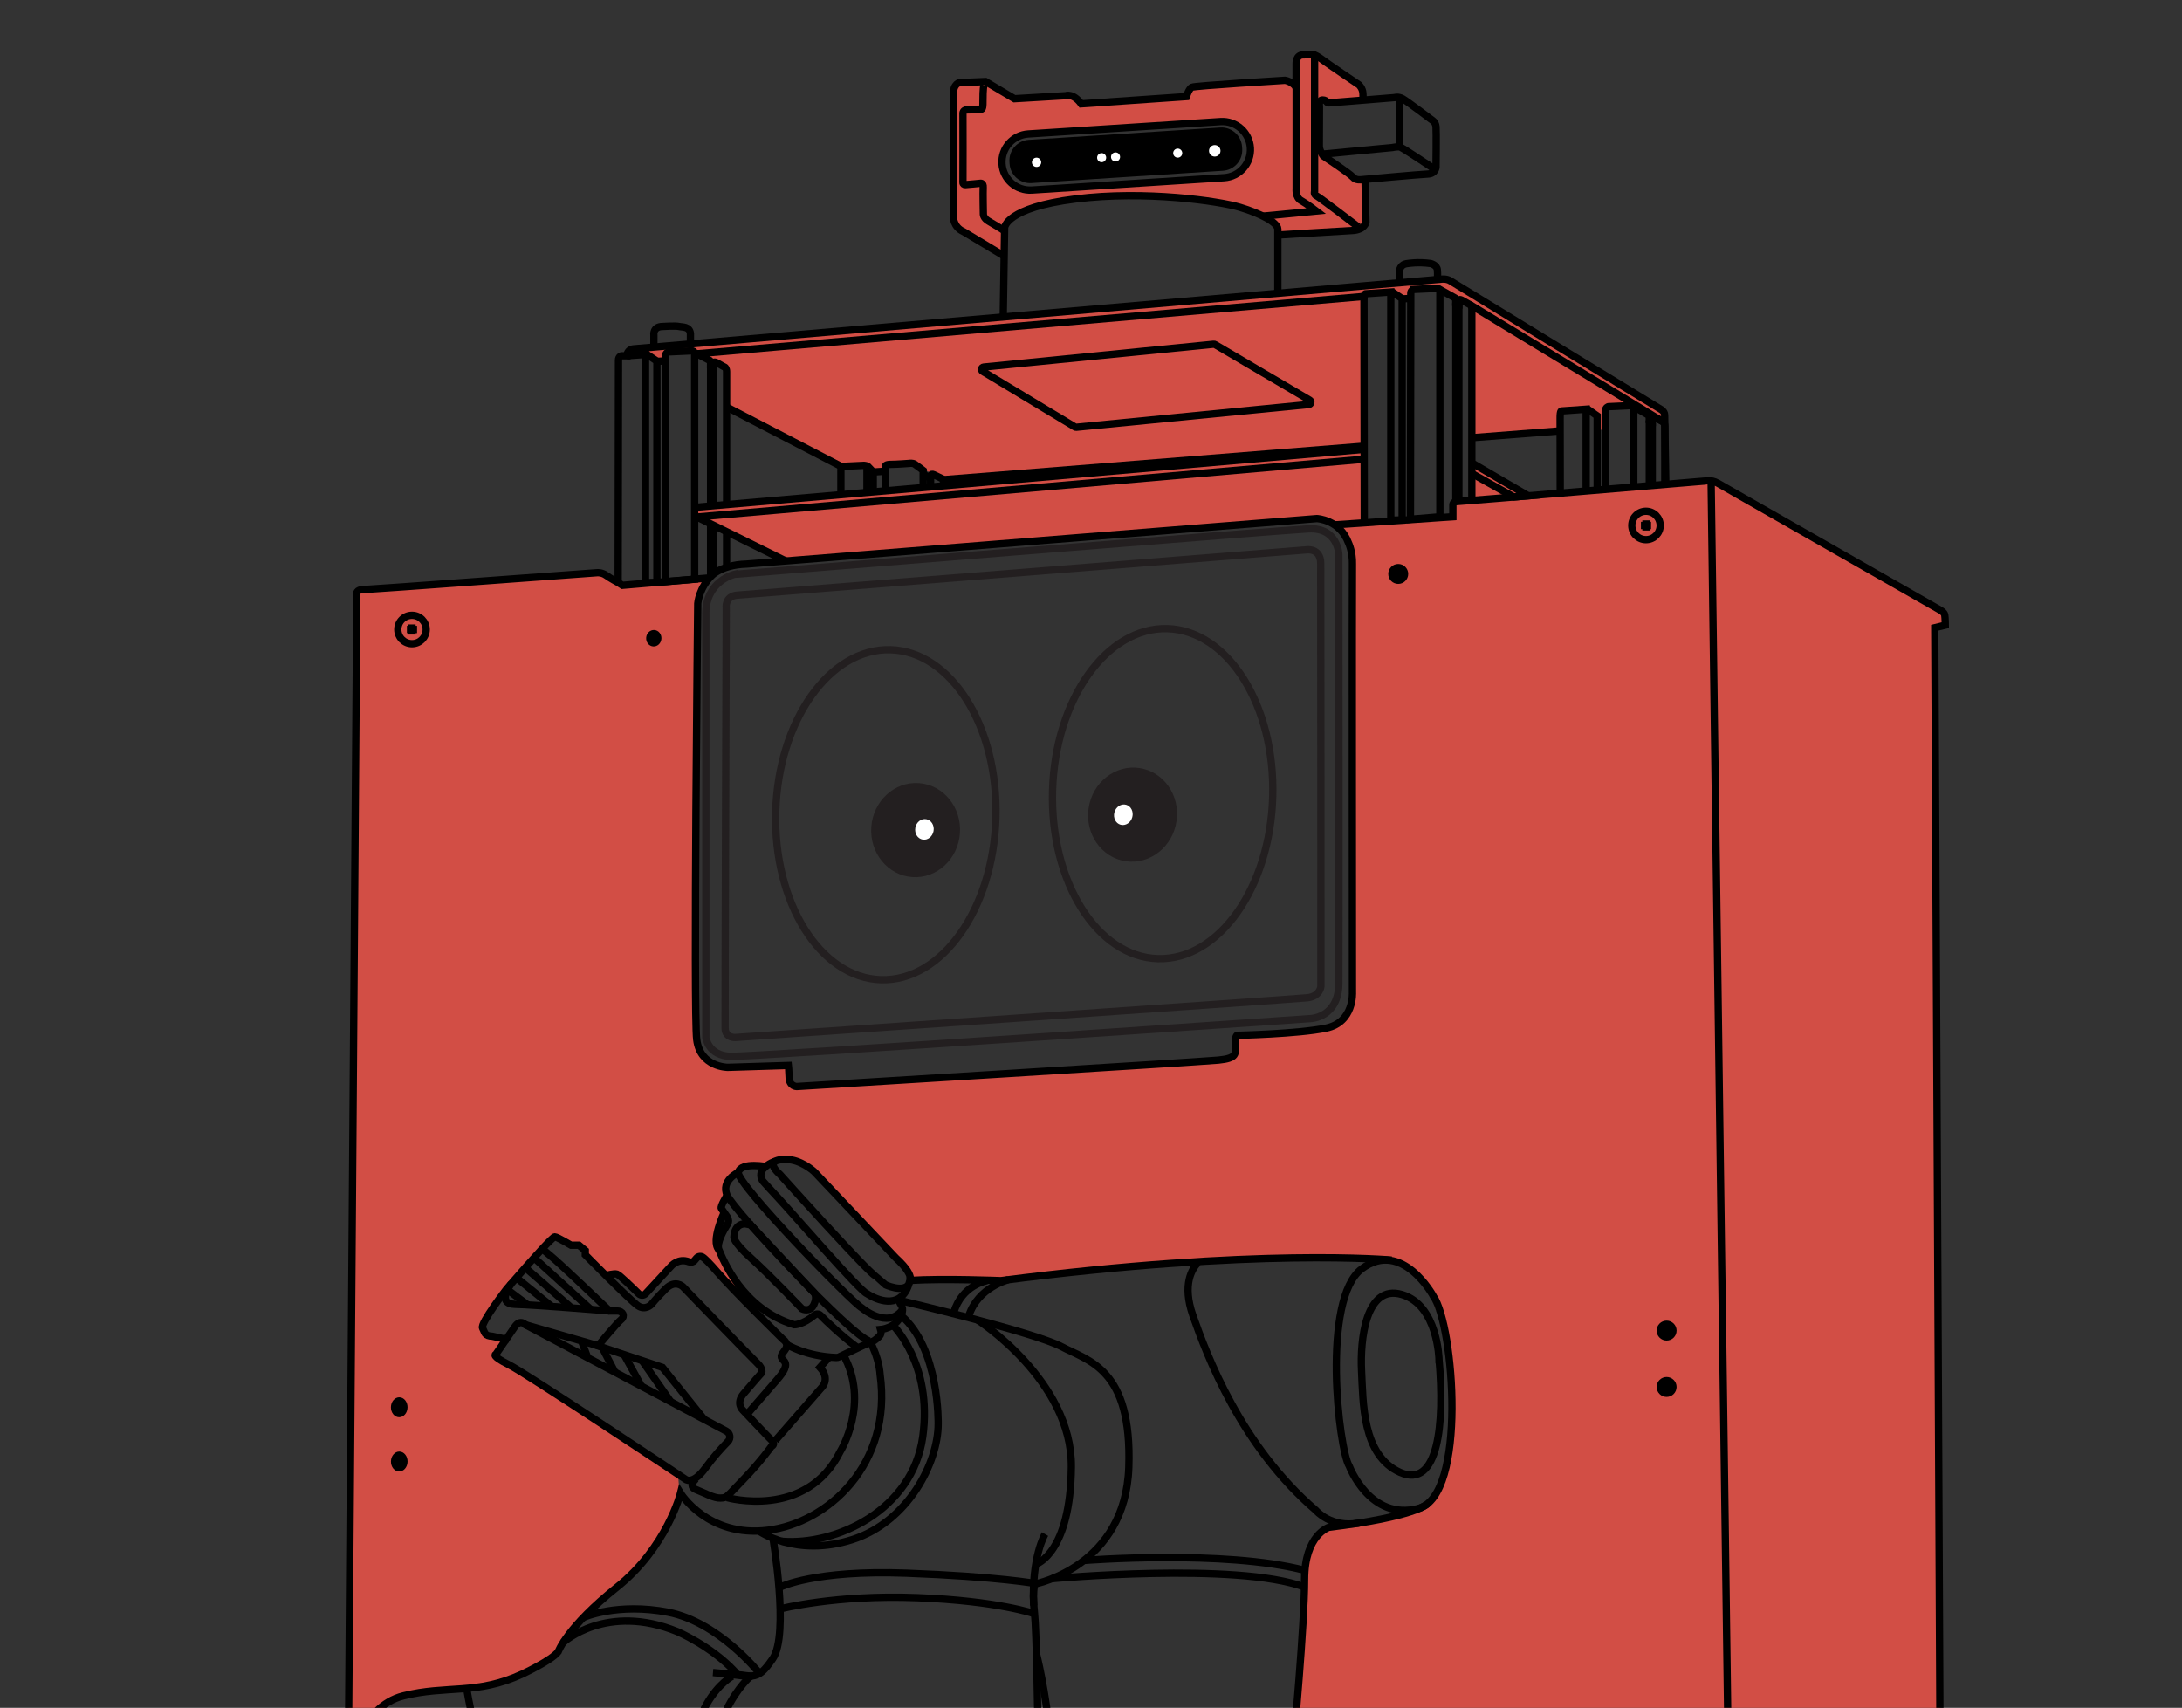 <svg width="428" height="335" viewBox="0 0 428 335" fill="none" xmlns="http://www.w3.org/2000/svg">
<rect x="0" y="0" width="428" height="335" fill="#333333" stroke="none"/>
<g clip-path="url(#clip0_353_1059)">
<g clip-path="url(#clip1_353_1059)">
<path d="M139.147 113.368L122.082 114.82L117.598 112.367L70.284 115.887L69.217 221.085L68.313 344.529L72.93 336.666L78.436 332.857L85.149 331.671L92.137 331.197L102.281 328.803L109.232 324.297L113.775 317.983L119.347 313.314L125.794 307.26L132.997 294.468L133.197 291.763L133.012 289.481L97.109 266.248L99.288 262.72L95.672 261.971L94.619 259.882C94.619 259.882 101.829 248.172 108.832 242.629L112.018 244.274L113.641 244.007L114.716 245.163L115.116 246.483L119.095 250.477L121.378 250.181L125.979 254.079L132.745 247.587L136.235 247.276L137.243 246.49L144.105 253.249L144.809 252.374L140.889 245.023L140.481 241.917L142.045 237.878L141.548 236.848L142.623 234.477L142.045 232.832L145.764 228.978L150.196 228.837L152.478 227.466L157.702 228.467L178.933 250.662L196.309 251.233L227.61 247.757L269.863 246.742L274.472 247.757L280.111 252.678L283.594 262.008L284.794 276.689L284.142 287.635L279.852 295.573L265.639 298.974L259.496 299.604L256.11 306.808L253.405 346.33C253.405 346.33 251.975 366.488 254.68 373.224C257.384 379.961 258.718 398.784 258.718 398.784L260.437 403.387L268.262 405.084L272.694 406.247C272.694 406.247 281.141 414.066 281.201 420.476L282.268 432.408L281.845 438.766C281.845 438.766 280.726 457.286 271.967 459.888C263.209 462.489 225.12 464.416 225.12 464.416L198.169 463.148L194.479 463.26L192.99 472.708L194.079 488.205L197.836 499.44L202.875 506.339L206.217 509.237L206.58 511.757L122.815 513.691V508.659L124.897 508.096C124.897 508.096 131.522 502.619 132.841 497.698C134.16 492.777 135.768 488.864 135.768 488.864L136.25 478.697L136.983 475.873C136.983 475.873 131.967 410.086 136.983 392.255L139.303 389.632L146.683 387.757L152.693 387.387L151.685 378.975L145.972 380.05L140.844 379.027C140.844 379.027 86.505 383.081 78.458 380.042C78.458 380.042 71.218 375.396 68.647 364.776L68.276 366.436L67.424 445.577L66.587 447.637L66.157 512.001H62.37L63.334 516.707L61.562 599.028L61.444 605.601L60.584 607.128L51.121 609.114L50.833 612.338L53.441 612.842H66.742V608.321L68.091 607.106H69.225L69.432 603.689L67.076 603.726L66.75 597.071H75.316V594.485H81.992V580.738L82.541 578.247V576.284L104.616 576.854H116.679L118.406 575.528L123.252 575.313V554.377L125.92 553.94L145.312 553.443L147.024 554.525L148.01 574.001L148.81 574.527L153.53 574.416L154.783 576.15H163.682L204.898 576.261L220.57 576.15L220.941 582.753V612.049L223.149 612.827L237.325 612.545L237.851 607.713H278.792V573.512H286.017L286.551 576.143L339.274 576.113L381.661 577.936L379.512 123.157L381.579 122.653L381.668 119.815L336.355 94.692L285.454 98.479L284.765 101.228L261.897 103.111L264.209 105.897L265.209 109.729L265.269 182.193L265.106 196.852L262.631 200.639L253.316 202.484L242.453 202.788L241.786 207.242L200.533 210.458L156.465 213.141L154.62 211.911L154.516 209.346L142.215 209.383L137.947 207.242L136.094 200.468L136.339 156.766L136.746 121.72L137.324 116.028L139.125 113.397L139.147 113.368Z" fill="#D24E45"/>
<path d="M154.138 110.04L136.257 101.458L136.25 99.524L267.299 87.54L267.603 102.244L261.897 103.074L257.518 101.458L210.211 105.445L154.138 110.04Z" fill="#D24E45"/>
<path d="M288.692 97.671V90.801L300.074 97.671H288.692Z" fill="#D24E45"/>
<path d="M123.378 68.828L149.144 66.286L262.445 56.511L283.676 54.74L326.744 80.27V82.946L320.074 79.663L315.473 79.774L314.91 82.212V84.517L313.576 84.191L313.331 81.73L310.938 80.419L306.284 80.611L306.01 84.517L289.255 85.829L288.403 60.35L281.971 56.667H276.658L276.725 58.527L274.546 58.63L272.968 57.178L267.736 57.689L267.299 87.54L186.113 94.662L183.453 93.18L178.799 90.875L173.656 91.468V92.439L170.055 92.587L169.707 91.468H164.942L142.23 79.833L142.519 72.437L135.879 68.828L130.551 69.265V70.777L128.854 70.888L123.378 68.828Z" fill="#D24E45"/>
<path d="M254.702 11.119L257.858 10.771L267.388 17.114L267.655 20.057L260.66 20.19L259.333 19.931L258.792 29.758L266.64 35.783H267.388L267.944 43.616L267.077 44.713L250.648 46.106V43.935L241.897 40.318L219.703 38.384L206.387 39.77L197.05 43.208L196.784 50.115L187.98 44.75L186.995 40.103V31.81V17.93L187.595 15.758L193.397 15.862L198.888 19.279L199.199 26.534L196.554 31.381L197.732 35.182L200.541 37.198L241.875 34.508L244.75 31.677L245.202 28.453L243.268 25.081L241.037 23.97L202.186 26.504V18.893L209.885 19.064L213.131 20.879L231.901 19.004L234.101 17.114L251.93 15.743L254.487 16.863L254.702 11.119Z" fill="#D24E45"/>
<path d="M198.021 18.989L203.319 19.308V26.156L198.021 27.668V18.989Z" fill="#D24E45"/>
<path d="M50.847 612.286V609.988C50.847 609.988 50.81 608.832 51.826 608.677C52.841 608.521 61.459 606.483 61.459 606.483L62.948 512.105C62.948 512.105 62.926 511.786 63.252 511.801C63.578 511.816 66.164 511.942 66.164 511.942L66.602 446.607C66.602 446.607 66.691 445.607 67.431 445.518L68.313 363.516C68.313 363.516 66.372 355.416 68.313 346.337L69.973 119.2V116.443C69.973 116.443 69.862 115.68 71.255 115.65C72.648 115.62 117.184 112.337 117.184 112.337C117.184 112.337 118.095 112.271 118.895 112.856C119.696 113.442 121.267 114.286 121.267 114.286L122.097 114.813L139.162 113.36C139.162 113.36 141.022 110.789 146.439 110.648L258.303 101.725C258.303 101.725 262.794 101.888 264.528 106.542C264.528 106.542 265.343 108.276 265.284 110.603C265.224 112.93 265.284 194.636 265.284 194.636C265.284 194.636 265.654 200.527 260.111 201.676C254.569 202.825 242.653 203.084 242.653 203.084C242.653 203.084 242.238 203.24 242.29 204.967C242.342 206.693 242.705 207.583 239 207.946C235.295 208.309 156.265 213.133 156.265 213.133C156.265 213.133 154.85 213.096 154.79 211.436C154.731 209.776 154.642 208.998 154.642 208.998L142.741 209.369C142.741 209.369 137.347 209.354 136.665 203.944C135.983 198.534 136.865 118.363 136.865 118.363C136.865 118.363 137.087 115.272 139.748 112.775" stroke="black" stroke-width="1.432" stroke-miterlimit="10"/>
<path d="M142.452 119.326C142.452 119.326 142.067 116.932 144.653 116.732C147.239 116.532 256.317 107.854 256.317 107.854C256.317 107.854 259.022 107.461 259.059 110.492C259.096 113.523 259.096 193.524 259.096 193.524C259.096 193.524 258.911 195.444 256.451 195.718C253.99 195.992 144.26 203.514 144.26 203.514C144.26 203.514 142.274 203.677 142.23 201.691C142.186 199.705 142.452 119.326 142.452 119.326V119.326Z" stroke="#231F20" stroke-width="1.432" stroke-miterlimit="10"/>
<path d="M144.083 112.649C144.083 112.649 138.451 113.923 138.451 120.341V203.514C138.451 203.514 138.903 207.086 143.319 207.212C147.736 207.338 257.088 199.801 257.088 199.801C257.088 199.801 262.557 199.631 262.616 192.924C262.675 186.217 262.616 108.75 262.616 108.75C262.616 108.75 262.46 103.437 256.658 103.741C250.856 104.045 144.083 112.656 144.083 112.656V112.649Z" stroke="#231F20" stroke-width="1.432" stroke-miterlimit="10"/>
<path d="M249.644 156.296C250.153 138.421 240.898 123.655 228.973 123.316C217.048 122.977 206.969 137.192 206.46 155.067C205.952 172.942 215.206 187.707 227.131 188.047C239.056 188.386 249.136 174.171 249.644 156.296Z" stroke="#231F20" stroke-width="1.432" stroke-miterlimit="10"/>
<path d="M195.345 160.43C195.853 142.556 186.599 127.79 174.674 127.451C162.749 127.111 152.669 141.327 152.161 159.201C151.652 177.076 160.907 191.842 172.832 192.181C184.757 192.521 194.836 178.305 195.345 160.43Z" stroke="#231F20" stroke-width="1.432" stroke-miterlimit="10"/>
<path d="M188.29 163.45C188.653 158.359 185.056 153.955 180.255 153.612C175.455 153.27 171.268 157.119 170.905 162.21C170.542 167.301 174.14 171.706 178.94 172.048C183.741 172.391 187.927 168.541 188.29 163.45Z" fill="#231F20"/>
<path d="M230.778 161.051C231.513 156.001 228.248 151.344 223.485 150.651C218.722 149.958 214.266 153.49 213.531 158.541C212.796 163.592 216.061 168.248 220.824 168.941C225.586 169.635 230.043 166.102 230.778 161.051Z" fill="#231F20"/>
<path d="M183.117 163.007C183.313 161.903 182.672 160.865 181.684 160.69C180.697 160.515 179.738 161.268 179.542 162.372C179.346 163.476 179.987 164.513 180.974 164.689C181.962 164.864 182.921 164.111 183.117 163.007Z" fill="white"/>
<path d="M222.097 160.294C222.39 159.212 221.843 158.122 220.876 157.859C219.908 157.597 218.886 158.262 218.592 159.344C218.299 160.427 218.845 161.517 219.813 161.779C220.781 162.041 221.803 161.377 222.097 160.294Z" fill="white"/>
<path d="M261.734 102.955L284.98 101.362V99.027C284.98 99.027 284.928 98.405 285.876 98.383C286.825 98.36 334.413 94.366 334.413 94.366C334.413 94.366 335.695 94.055 336.918 94.766L380.601 119.696C380.601 119.696 381.379 120.097 381.468 120.667C381.557 121.238 381.572 122.631 381.572 122.631L379.504 123.135L381.653 577.914L339.267 576.091L339.348 437.558L339.089 351.169L335.636 94.492" stroke="black" stroke-width="1.432" stroke-miterlimit="10"/>
<path d="M322.861 105.86C324.4 105.86 325.647 104.613 325.647 103.074C325.647 101.535 324.4 100.287 322.861 100.287C321.322 100.287 320.075 101.535 320.075 103.074C320.075 104.613 321.322 105.86 322.861 105.86Z" stroke="black" stroke-width="1.432" stroke-miterlimit="10"/>
<path d="M322.861 102.073V104.067" stroke="black" stroke-width="1.432" stroke-miterlimit="10"/>
<path d="M323.861 103.074H321.868" stroke="black" stroke-width="1.432" stroke-miterlimit="10"/>
<path d="M80.814 126.27C82.353 126.27 83.6 125.022 83.6 123.483C83.6 121.944 82.353 120.697 80.814 120.697C79.275 120.697 78.028 121.944 78.028 123.483C78.028 125.022 79.275 126.27 80.814 126.27Z" stroke="black" stroke-width="1.432" stroke-miterlimit="10"/>
<path d="M80.814 122.483V124.476" stroke="black" stroke-width="1.432" stroke-miterlimit="10"/>
<path d="M81.807 123.483H79.814" stroke="black" stroke-width="1.432" stroke-miterlimit="10"/>
<path d="M129.734 125.304C129.8 124.414 129.185 123.643 128.361 123.582C127.536 123.52 126.814 124.192 126.748 125.082C126.682 125.972 127.297 126.743 128.121 126.804C128.946 126.865 129.668 126.193 129.734 125.304Z" fill="black"/>
<path d="M274.265 114.538C275.345 114.538 276.221 113.663 276.221 112.582C276.221 111.501 275.345 110.625 274.265 110.625C273.184 110.625 272.308 111.501 272.308 112.582C272.308 113.663 273.184 114.538 274.265 114.538Z" fill="black"/>
<path d="M121.252 114.294C121.252 114.294 121.318 71.4 121.318 70.636C121.318 69.873 121.926 69.784 121.926 69.784H122.971C122.971 69.08 123.504 68.502 124.208 68.435L282.623 54.769C282.623 54.769 283.705 54.584 284.513 55.11C285.321 55.636 325.721 80.27 325.721 80.27C325.721 80.27 326.507 80.634 326.521 81.404C326.536 82.175 326.744 94.67 326.744 94.67" stroke="black" stroke-width="1.432" stroke-miterlimit="10"/>
<path d="M122.971 69.784L126.624 69.532V114.294L128.855 114.242V70.836L126.787 69.436" stroke="black" stroke-width="1.432" stroke-miterlimit="10"/>
<path d="M128.855 70.888L130.552 70.777" stroke="black" stroke-width="1.432" stroke-miterlimit="10"/>
<path d="M131.107 69.035C131.107 69.035 130.552 69.198 130.552 69.754C130.552 70.31 130.485 114.109 130.485 114.109L136.257 113.62V69.436C136.257 69.436 136.287 68.798 135.679 68.828C135.072 68.858 131.107 69.035 131.107 69.035Z" stroke="black" stroke-width="1.432" stroke-miterlimit="10"/>
<path d="M136.25 69.436L267.351 58.164" stroke="black" stroke-width="1.432" stroke-miterlimit="10"/>
<path d="M136.25 99.524L267.596 88.141" stroke="black" stroke-width="1.432" stroke-miterlimit="10"/>
<path d="M136.257 101.458L267.603 90.075" stroke="black" stroke-width="1.432" stroke-miterlimit="10"/>
<path d="M136.45 69.265L139.236 70.71C139.236 70.71 139.407 70.71 139.385 71.711L139.97 71.881V71.147C139.97 71.147 140.022 70.807 140.755 71.244C141.489 71.681 142.223 72.052 142.223 72.052C142.223 72.052 142.519 72.274 142.519 72.911V98.983" stroke="black" stroke-width="1.432" stroke-miterlimit="10"/>
<path d="M139.384 71.711V98.983" stroke="black" stroke-width="1.432" stroke-miterlimit="10"/>
<path d="M139.977 71.711V98.983" stroke="black" stroke-width="1.432" stroke-miterlimit="10"/>
<path d="M136.769 101.458L154.138 110.04" stroke="black" stroke-width="1.432" stroke-miterlimit="10"/>
<path d="M139.384 102.985V113.101" stroke="black" stroke-width="1.432" stroke-miterlimit="10"/>
<path d="M139.977 103.14V112.789" stroke="black" stroke-width="1.432" stroke-miterlimit="10"/>
<path d="M142.519 104.504V111.181" stroke="black" stroke-width="1.432" stroke-miterlimit="10"/>
<path d="M272.968 57.178L275.035 58.579V101.984L272.805 102.036V57.282L269.152 57.534L267.818 57.623C267.818 57.623 267.529 57.534 267.544 59.045C267.559 60.906 267.603 102.555 267.603 102.555" stroke="black" stroke-width="1.432" stroke-miterlimit="10"/>
<path d="M275.035 58.63L276.725 58.527" stroke="black" stroke-width="1.432" stroke-miterlimit="10"/>
<path d="M277.281 56.785C277.281 56.785 276.725 56.948 276.725 57.504C276.725 58.06 276.658 101.858 276.658 101.858L282.431 101.369V57.178C282.431 57.178 282.46 56.541 281.853 56.57C281.245 56.6 277.281 56.778 277.281 56.778V56.785Z" stroke="black" stroke-width="1.432" stroke-miterlimit="10"/>
<path d="M282.216 56.666L285.417 58.453C285.417 58.453 285.588 58.453 285.565 59.453L286.151 59.623V58.89C286.151 58.89 286.203 58.549 286.936 58.986C287.67 59.423 288.403 59.794 288.403 59.794C288.403 59.794 288.7 60.016 288.7 60.654V98.16" stroke="black" stroke-width="1.432" stroke-miterlimit="10"/>
<path d="M285.565 59.46V98.383" stroke="black" stroke-width="1.432" stroke-miterlimit="10"/>
<path d="M286.158 59.46V98.383" stroke="black" stroke-width="1.432" stroke-miterlimit="10"/>
<path d="M288.403 59.801L326.551 82.946" stroke="black" stroke-width="1.432" stroke-miterlimit="10"/>
<path d="M311.123 96.315V80.27L307.574 80.522L306.284 80.611C306.284 80.611 306.003 80.522 306.018 82.034C306.018 82.738 306.032 89.089 306.04 96.737" stroke="black" stroke-width="1.432" stroke-miterlimit="10"/>
<path d="M311.279 80.166L313.287 81.575V96.389" stroke="black" stroke-width="1.432" stroke-miterlimit="10"/>
<path d="M320.467 95.537V80.174C320.467 80.174 320.489 79.537 319.904 79.566C319.319 79.596 315.465 79.774 315.465 79.774C315.465 79.774 314.932 79.937 314.924 80.493C314.924 80.715 314.917 87.666 314.902 96.004" stroke="black" stroke-width="1.432" stroke-miterlimit="10"/>
<path d="M320.26 79.663L323.372 81.449C323.372 81.449 323.535 81.449 323.513 82.449L324.084 82.62V81.886C324.084 81.886 324.128 81.545 324.847 81.982C325.566 82.419 326.27 82.79 326.27 82.79C326.27 82.79 326.551 83.012 326.551 83.65V94.662" stroke="black" stroke-width="1.432" stroke-miterlimit="10"/>
<path d="M323.513 82.449V95.277" stroke="black" stroke-width="1.432" stroke-miterlimit="10"/>
<path d="M324.091 82.449V95.233" stroke="black" stroke-width="1.432" stroke-miterlimit="10"/>
<path d="M142.519 79.833L164.942 91.468" stroke="black" stroke-width="1.432" stroke-miterlimit="10"/>
<path d="M164.942 96.767V92.358C164.942 92.358 164.801 91.416 165.728 91.461L169.448 91.283C169.448 91.283 170.174 91.283 170.448 91.705L171.293 92.587L173.671 92.432V91.461C173.671 91.461 173.597 91.09 174.746 91.09C175.894 91.09 178.392 90.898 178.392 90.898C178.392 90.898 179.007 90.779 179.429 91.053C179.852 91.327 181.082 92.283 181.082 92.283V95.352" stroke="black" stroke-width="1.432" stroke-miterlimit="10"/>
<path d="M173.657 92.439V96.004" stroke="black" stroke-width="1.432" stroke-miterlimit="10"/>
<path d="M170.055 91.468V96.426" stroke="black" stroke-width="1.432" stroke-miterlimit="10"/>
<path d="M171.285 92.587V96.426" stroke="black" stroke-width="1.432" stroke-miterlimit="10"/>
<path d="M182.534 95.24V93.499C182.534 93.499 182.504 92.81 183.156 93.106C183.809 93.403 184.898 93.944 184.898 93.944C184.898 93.944 185.061 94.07 185.061 94.507V95.292" stroke="black" stroke-width="1.432" stroke-miterlimit="10"/>
<path d="M181.185 93.032L182.401 93.825" stroke="black" stroke-width="1.432" stroke-miterlimit="10"/>
<path d="M288.693 85.866L306.01 84.517" stroke="black" stroke-width="1.432" stroke-miterlimit="10"/>
<path d="M185.239 94.07L267.299 87.54" stroke="black" stroke-width="1.432" stroke-miterlimit="10"/>
<path d="M288.693 90.801L299.756 97.256L296.94 97.493L288.693 92.876" stroke="black" stroke-width="1.432" stroke-miterlimit="10"/>
<path d="M196.784 62.173L197.058 44.653C197.058 44.653 197.258 40.74 210.974 39.029C224.69 37.316 239.155 39.444 243.223 40.666C247.292 41.889 250.582 43.638 250.648 44.928V57.193" stroke="black" stroke-width="1.432" stroke-miterlimit="10"/>
<path d="M267.751 35.182C267.855 39.829 267.936 43.616 267.936 43.616C267.936 43.616 267.64 45.098 265.269 45.217C262.898 45.335 250.641 46.106 250.641 46.106" stroke="black" stroke-width="1.432" stroke-miterlimit="10"/>
<path d="M196.784 50.115L189.011 45.447C186.965 44.55 186.995 42.512 186.995 42.512C186.995 42.512 187.054 21.139 186.995 18.7C186.936 16.262 188.314 16.203 188.314 16.203L193.308 15.995L198.985 19.367L209.003 18.774C209.003 18.774 210.485 18.182 212.086 20.375L232.716 18.952C232.716 18.952 233.19 17.411 233.783 17.114C234.376 16.818 252.042 15.751 252.042 15.751C252.042 15.751 253.405 15.929 254.235 17.114V12.431C254.235 12.431 254.176 10.83 255.539 10.771C256.903 10.711 257.851 10.771 257.851 10.771C257.851 10.771 258.563 11.067 259.393 11.719C260.223 12.371 266.566 16.64 266.566 16.64C266.566 16.64 267.277 17.292 267.336 18.3C267.336 18.426 267.359 18.901 267.381 19.642" stroke="black" stroke-width="1.432" stroke-miterlimit="10"/>
<path d="M254.242 17.114V37.02C254.242 37.02 254.072 38.71 255.191 39.333C256.31 39.955 258.192 41.393 258.192 41.393L247.714 42.401" stroke="black" stroke-width="1.432" stroke-miterlimit="10"/>
<path d="M257.859 10.771V37.517C257.859 37.517 257.629 38.124 258.192 38.384C258.755 38.643 266.506 44.579 266.506 44.579C266.506 44.579 266.884 44.846 267.07 44.713" stroke="black" stroke-width="1.432" stroke-miterlimit="10"/>
<path d="M239.328 25.017L201.791 27.431C199.557 27.575 197.862 29.503 198.006 31.737L198.031 32.129C198.175 34.363 200.103 36.058 202.337 35.914L239.873 33.5C242.107 33.356 243.802 31.428 243.658 29.194L243.633 28.802C243.489 26.568 241.562 24.873 239.328 25.017Z" fill="black"/>
<path d="M239.408 23.853L201.694 26.279C198.656 26.474 196.351 29.096 196.546 32.135C196.742 35.174 199.363 37.479 202.402 37.283L240.116 34.858C243.154 34.662 245.459 32.04 245.264 29.001C245.068 25.962 242.447 23.657 239.408 23.853Z" stroke="black" stroke-width="1.432" stroke-miterlimit="10"/>
<path d="M128.262 67.79V65.76C128.262 65.76 127.98 64.04 130.011 64.04C130.011 64.04 132.523 63.877 133.19 64.04C133.857 64.203 135.294 63.996 135.427 65.456V67.353" stroke="black" stroke-width="1.432" stroke-miterlimit="10"/>
<path d="M274.546 55.466V53.109C274.546 53.109 274.531 51.827 276.132 51.686C276.132 51.686 278.111 51.338 280.615 51.686C280.615 51.686 281.831 51.961 281.934 52.902C282.038 53.843 281.934 54.606 281.934 54.606" stroke="black" stroke-width="1.432" stroke-miterlimit="10"/>
<path d="M326.907 262.964C327.987 262.964 328.863 262.089 328.863 261.008C328.863 259.927 327.987 259.052 326.907 259.052C325.826 259.052 324.951 259.927 324.951 261.008C324.951 262.089 325.826 262.964 326.907 262.964Z" fill="black"/>
<path d="M326.907 274.021C327.987 274.021 328.863 273.146 328.863 272.065C328.863 270.984 327.987 270.109 326.907 270.109C325.826 270.109 324.951 270.984 324.951 272.065C324.951 273.146 325.826 274.021 326.907 274.021Z" fill="black"/>
<path d="M79.938 276.075C79.956 274.994 79.241 274.106 78.341 274.091C77.441 274.076 76.696 274.94 76.678 276.02C76.66 277.1 77.375 277.988 78.275 278.004C79.175 278.019 79.92 277.155 79.938 276.075Z" fill="black"/>
<path d="M79.944 286.717C79.962 285.637 79.247 284.749 78.347 284.734C77.446 284.719 76.702 285.582 76.684 286.663C76.666 287.743 77.381 288.631 78.281 288.646C79.181 288.661 79.926 287.798 79.944 286.717Z" fill="black"/>
<path d="M193.405 16.329C193.405 16.329 192.797 15.277 192.812 19.686C192.812 20.953 192.797 21.465 192.301 21.494C191.804 21.524 189.44 21.568 189.44 21.568C189.44 21.568 188.855 21.687 188.884 22.272C188.914 22.858 188.884 35.545 188.884 35.545C188.884 35.545 188.736 36.249 189.351 36.22C189.966 36.19 192.271 35.953 192.271 35.953C192.271 35.953 192.916 35.805 192.856 36.746C192.797 37.687 192.886 42.023 192.886 42.023C192.886 42.023 192.886 42.808 193.931 43.394C194.976 43.979 197.043 45.283 197.043 45.283" stroke="black" stroke-width="1.432" stroke-miterlimit="10"/>
<path d="M192.76 72.845L210.841 83.746C210.922 83.798 211.026 83.82 211.123 83.813L256.717 79.351C257.162 79.307 257.288 78.722 256.903 78.499L238.333 67.583C238.251 67.531 238.155 67.509 238.051 67.524L192.938 72C192.501 72.044 192.367 72.622 192.745 72.852L192.76 72.845Z" stroke="black" stroke-width="1.432" stroke-miterlimit="10"/>
<path d="M203.32 32.752C203.823 32.752 204.231 32.343 204.231 31.84C204.231 31.337 203.823 30.928 203.32 30.928C202.816 30.928 202.408 31.337 202.408 31.84C202.408 32.343 202.816 32.752 203.32 32.752Z" fill="white"/>
<path d="M216.087 31.818C216.578 31.818 216.977 31.419 216.977 30.928C216.977 30.437 216.578 30.039 216.087 30.039C215.596 30.039 215.198 30.437 215.198 30.928C215.198 31.419 215.596 31.818 216.087 31.818Z" fill="white"/>
<path d="M218.814 31.677C219.306 31.677 219.704 31.279 219.704 30.788C219.704 30.296 219.306 29.898 218.814 29.898C218.323 29.898 217.925 30.296 217.925 30.788C217.925 31.279 218.323 31.677 218.814 31.677Z" fill="white"/>
<path d="M231.011 30.928C231.503 30.928 231.901 30.53 231.901 30.039C231.901 29.548 231.503 29.15 231.011 29.15C230.52 29.15 230.122 29.548 230.122 30.039C230.122 30.53 230.52 30.928 231.011 30.928Z" fill="white"/>
<path d="M238.273 30.714C238.896 30.714 239.4 30.209 239.4 29.587C239.4 28.965 238.896 28.461 238.273 28.461C237.651 28.461 237.147 28.965 237.147 29.587C237.147 30.209 237.651 30.714 238.273 30.714Z" fill="white"/>
<path d="M258.814 20.827C258.814 20.827 258.585 19.582 259.452 19.612C259.911 19.627 260.119 19.797 260.215 19.953C260.311 20.108 260.474 20.205 260.66 20.19L273.524 19.145C273.524 19.145 274.28 18.886 275.147 19.375C276.013 19.864 280.889 23.554 280.889 23.554C280.889 23.554 281.586 23.903 281.675 24.859C281.764 25.815 281.675 32.781 281.675 32.781C281.675 32.781 281.616 34.085 280.052 34.145C278.488 34.204 267.077 35.249 267.077 35.249C267.077 35.249 265.95 35.449 265.372 34.752C264.794 34.056 259.541 30.573 259.541 30.573C259.541 30.573 258.785 29.528 258.785 28.66C258.785 27.793 258.814 20.827 258.814 20.827V20.827Z" stroke="black" stroke-width="1.432" stroke-miterlimit="10"/>
<path d="M259.333 30.247L273.131 28.942C273.131 28.942 274.317 28.675 274.739 28.89C275.702 29.372 280.801 32.788 280.801 32.788C280.801 32.788 281.342 33.248 280.86 33.967" stroke="black" stroke-width="1.432" stroke-miterlimit="10"/>
<path d="M274.569 19.078V28.587" stroke="black" stroke-width="1.432" stroke-miterlimit="10"/>
<path d="M281.164 254.271C281.164 254.271 275.028 242.947 267.107 248.891C259.185 254.835 262.579 284.278 264.654 287.583C264.654 287.583 268.715 298.433 278.244 295.891C287.774 293.349 285.225 260.126 281.171 254.271H281.164Z" stroke="black" stroke-width="1.432" stroke-miterlimit="10"/>
<path d="M272.968 247.172C272.968 247.172 246.61 244.711 196.324 251.211C196.324 251.211 185.135 250.751 178.466 251.166" stroke="black" stroke-width="1.432" stroke-miterlimit="10"/>
<path d="M279.941 295.024C279.941 295.024 277.666 297.514 260.652 299.589C260.652 299.589 255.895 301.057 255.895 309.839C255.895 318.621 253.835 340.742 253.375 346.663C252.916 352.585 252.19 362.775 255.206 375.618C258.222 388.461 258.607 395.768 258.607 398.288C258.607 400.808 259.452 404.039 262.898 404.358C266.343 404.676 270.582 405.047 271.805 405.684C273.027 406.321 283.194 412.183 282.201 433.623C281.208 455.063 275.628 459.221 269.678 458.628C263.727 458.035 256.984 453.573 256.591 431.459C256.199 409.345 263.861 403.794 270.508 405.276" stroke="black" stroke-width="1.432" stroke-miterlimit="10"/>
<path d="M177.021 255.22C177.021 255.22 202.927 261.341 208.255 264.172C213.583 267.003 222.075 268.5 221.415 287.828C220.756 307.156 203.26 310.646 203.26 310.646C203.26 310.646 202.26 310.587 202.927 316.568C203.594 322.548 204.498 383.162 202.564 395.323C200.63 407.485 197.836 406.188 197.836 406.188L194.902 406.225C194.902 406.225 193.368 404.372 193.575 398.229" stroke="black" stroke-width="1.432" stroke-miterlimit="10"/>
<path d="M68.306 346.345C68.306 346.345 70.596 334.791 79.11 332.657C87.624 330.522 93.449 332.516 102.393 328.395C102.393 328.395 108.217 325.698 109.492 323.993C109.492 323.993 111.196 319.169 120.992 311.358C130.789 303.547 133.486 292.897 133.486 292.897C133.486 292.897 138.843 301.62 150.589 300.175C162.334 298.73 175.087 287.272 172.627 269.582C172.627 269.582 172.508 266.492 170.596 263.053" stroke="black" stroke-width="1.432" stroke-miterlimit="10"/>
<path d="M148.847 300.315C148.847 300.315 156.146 305.548 167.173 302.005C178.199 298.463 184.023 286.813 184.023 279.328C184.023 279.328 184.327 264.491 176.739 258.036" stroke="black" stroke-width="1.432" stroke-miterlimit="10"/>
<path d="M175.072 259.874C175.072 259.874 182.979 267.47 181 281.825C179.022 296.18 164.06 303.235 153.279 302.324" stroke="black" stroke-width="1.432" stroke-miterlimit="10"/>
<path d="M142.623 293.779C142.623 293.779 158.154 298.152 164.824 284.701C164.824 284.701 170.73 275.185 165.372 265.669" stroke="black" stroke-width="1.432" stroke-miterlimit="10"/>
<path d="M106.446 244.867C106.446 244.867 106.113 244.837 107.965 246.319C109.818 247.802 119.584 257.154 119.584 257.154H121.015C122.274 257.154 122.615 258.236 121.859 258.829C121.104 259.422 117.31 263.972 117.31 263.972L103.075 259.867C103.075 259.867 102.067 258.666 100.97 260.267C99.873 261.868 99.288 262.712 99.288 262.712L96.591 262.12C94.99 262.038 95.16 261.445 94.657 260.519C94.153 259.592 99.37 252.856 99.37 252.856C105.098 246.201 108.432 242.614 108.832 242.614C109.232 242.614 112.019 244.259 112.019 244.259H113.56L114.805 245.304V246.149C114.805 246.149 123.719 255.213 125.157 256.154C126.595 257.095 127.743 255.902 127.743 255.902C127.743 255.902 128.736 254.657 130.581 252.811C132.426 250.966 133.916 252.367 133.916 252.367C133.916 252.367 147.454 266.359 148.603 267.455C149.751 268.552 149.396 269.301 149.396 269.301C149.396 269.301 147.454 271.494 145.861 273.384C144.268 275.274 145.661 276.571 145.661 276.571C145.661 276.571 150.441 281.647 151.337 282.5C152.234 283.352 151.337 283.693 151.337 283.693C151.337 283.693 149.144 286.783 145.713 290.318C142.282 293.853 142.615 293.786 141.333 293.853C140.051 293.92 138.347 292.905 136.554 292.208C134.761 291.511 136.554 290.066 136.554 290.066" stroke="black" stroke-width="1.432" stroke-miterlimit="10"/>
<path d="M234.939 247.728C233.827 248.891 231.864 251.967 233.975 258.006C236.791 266.055 243.431 283.648 258.118 296.277C258.118 296.277 261.06 299.782 266.551 298.767" stroke="black" stroke-width="1.432" stroke-miterlimit="10"/>
<path d="M193.635 251.211C193.635 251.211 188.685 252.011 187.099 257.428" stroke="black" stroke-width="1.432" stroke-miterlimit="10"/>
<path d="M197.806 251.018C197.806 251.018 191.886 252.478 190.055 258.036" stroke="black" stroke-width="1.432" stroke-miterlimit="10"/>
<path d="M212.575 306.103C212.575 306.103 240.185 303.925 255.962 308.045" stroke="black" stroke-width="1.432" stroke-miterlimit="10"/>
<path d="M206.306 309.675C206.306 309.675 242.556 306.348 255.873 311.321" stroke="black" stroke-width="1.432" stroke-miterlimit="10"/>
<path d="M203.29 324.349C203.29 324.349 210.745 352.814 203.542 378.367" stroke="black" stroke-width="1.432" stroke-miterlimit="10"/>
<path d="M151.574 301.509C151.574 301.509 154.872 320.57 151.574 325.364C148.277 330.159 147.928 328.729 139.851 328.084" stroke="black" stroke-width="1.432" stroke-miterlimit="10"/>
<path d="M153.041 311.321C153.041 311.321 159.755 307.912 177.784 308.586C195.813 309.26 203.26 310.646 203.26 310.646" stroke="black" stroke-width="1.432" stroke-miterlimit="10"/>
<path d="M153.041 315.597C153.041 315.597 163.927 312.773 179.874 313.396C195.82 314.018 202.927 316.56 202.927 316.56" stroke="black" stroke-width="1.432" stroke-miterlimit="10"/>
<path d="M143.653 328.796C143.653 328.796 132.967 334.183 135.279 356.713C137.591 379.242 142.089 378.975 142.089 378.975" stroke="black" stroke-width="1.432" stroke-miterlimit="10"/>
<path d="M91.537 331.189C91.537 331.189 93.575 344.485 99.673 359.722C105.772 374.958 109.247 380.865 109.247 380.865" stroke="black" stroke-width="1.432" stroke-miterlimit="10"/>
<path d="M110.485 322.17C110.485 322.17 118.94 314.374 132.856 320.051C132.856 320.051 139.421 322.837 144.105 327.847L144.653 328.484L147.224 328.803C147.224 328.803 137.147 337.17 139.503 356.72C141.859 376.27 151.433 377.322 151.433 377.322L151.685 378.931L153.605 395.012C153.605 395.012 154.961 396.843 160.659 397.606C166.358 398.37 185.691 400.667 202.556 395.309C202.556 395.309 239.629 391.411 258.54 396.198" stroke="black" stroke-width="1.432" stroke-miterlimit="10"/>
<path d="M114.464 317.257C114.464 317.257 121.148 314.322 131.063 316.256C140.978 318.191 148.84 328.077 148.84 328.077" stroke="black" stroke-width="1.432" stroke-miterlimit="10"/>
<path d="M99.288 262.713L97.258 265.669C97.258 265.669 96.198 265.877 99.784 267.678C103.371 269.479 134.39 290.126 134.39 290.126C134.39 290.126 135.776 291.511 138.392 287.924C139.955 285.768 141.674 283.908 142.793 282.766C143.393 282.159 143.23 281.136 142.475 280.736L103.082 259.874" stroke="black" stroke-width="1.432" stroke-miterlimit="10"/>
<path d="M100.288 251.796C100.288 251.796 97.243 255.791 101 255.857C104.757 255.924 119.584 257.147 119.584 257.147" stroke="black" stroke-width="1.432" stroke-miterlimit="10"/>
<path d="M104.631 246.623L115.961 256.917" stroke="black" stroke-width="1.432" stroke-miterlimit="10"/>
<path d="M103.282 248.876L112.122 256.561" stroke="black" stroke-width="1.432" stroke-miterlimit="10"/>
<path d="M101.296 250.64L108.239 256.28" stroke="black" stroke-width="1.432" stroke-miterlimit="10"/>
<path d="M99.369 252.856L103.504 255.969" stroke="black" stroke-width="1.432" stroke-miterlimit="10"/>
<path d="M116.413 263.713L129.944 268.234L138.14 278.438" stroke="black" stroke-width="1.432" stroke-miterlimit="10"/>
<path d="M125.987 266.966L131.641 275.059" stroke="black" stroke-width="1.432" stroke-miterlimit="10"/>
<path d="M122.4 265.714L125.987 272.206" stroke="black" stroke-width="1.432" stroke-miterlimit="10"/>
<path d="M118.087 264.276L120.622 269.16" stroke="black" stroke-width="1.432" stroke-miterlimit="10"/>
<path d="M114.168 263.342L115.257 266.24" stroke="black" stroke-width="1.432" stroke-miterlimit="10"/>
<path d="M118.851 250.21C118.851 250.21 120.444 249.736 121.044 249.936C121.489 250.084 124.031 252.545 125.29 253.782C125.676 254.16 126.298 254.145 126.661 253.745L131.648 248.35C131.648 248.35 133.041 246.705 135.138 247.513C135.531 247.661 135.976 247.572 136.243 247.246L136.606 246.809C136.939 246.408 137.532 246.342 137.94 246.668C138.458 247.083 139.288 247.883 140.585 249.402C143.623 252.967 153.59 262.735 153.59 262.735C153.59 262.735 154.909 263.535 153.983 264.788C153.056 266.04 152.99 266.099 153.783 266.959C154.575 267.819 153.716 269.138 152.464 270.59C151.211 272.043 146.513 277.453 146.513 277.453" stroke="black" stroke-width="1.432" stroke-miterlimit="10"/>
<path d="M152.093 282.559L161.259 272.08C161.259 272.08 162.623 270.716 161.259 268.752L160.822 268.234L162.571 266.292" stroke="black" stroke-width="1.432" stroke-miterlimit="10"/>
<path d="M154.286 263.713C154.286 263.713 158.021 266.07 164.038 266.284C164.223 266.284 164.409 266.255 164.579 266.173L169.751 263.713C169.751 263.713 170.122 263.15 169.751 262.816C169.751 262.816 170.537 263.72 171.686 262.816C172.041 262.535 172.293 262.312 172.478 262.127C172.782 261.823 172.893 261.386 172.767 260.978L172.716 260.8C172.716 260.8 175.687 260.556 176.739 258.036C176.739 258.036 177.399 256.932 176.739 255.939C176.309 255.472 176.347 254.738 176.828 254.316C177.666 253.575 178.155 252.508 178.473 251.203C178.473 251.203 178.584 251.07 178.57 250.744C178.54 250.151 178.088 248.913 175.702 246.734C175.687 246.72 175.665 246.697 175.65 246.683L159.718 229.845C159.718 229.845 159.681 229.801 159.651 229.778C159.34 229.504 157.013 227.488 154.294 227.436C151.374 227.385 150.818 228.429 152.975 230.364C152.975 230.364 170.292 249.632 171.648 250.225C171.671 250.232 173.671 252.011 173.694 252.026C174.175 252.27 178.962 254.212 178.473 250.262" stroke="black" stroke-width="1.432" stroke-miterlimit="10"/>
<path d="M152.093 227.792C152.093 227.792 150.722 228.14 149.685 229.319C149.07 230.023 149.107 231.09 149.722 231.787C150.27 232.409 151.144 233.38 152.56 234.892C155.998 238.575 168.729 253.382 170.092 253.782C170.092 253.782 174.183 256.621 176.821 254.323" stroke="black" stroke-width="1.432" stroke-miterlimit="10"/>
<path d="M150.64 228.889C150.64 228.889 145.313 227.814 144.823 229.964C144.334 232.113 167.21 255.605 169.062 256.561C169.062 256.561 174.057 260.86 177.028 256.917" stroke="black" stroke-width="1.432" stroke-miterlimit="10"/>
<path d="M144.823 229.971C144.823 229.971 141.348 231.572 142.623 234.462C143.897 237.352 167.173 262.334 170.596 263.061" stroke="black" stroke-width="1.432" stroke-miterlimit="10"/>
<path d="M142.623 234.462C142.623 234.462 141.252 236.633 141.489 237.034C141.637 237.278 142.237 238.138 142.675 238.76C142.956 239.161 142.971 239.694 142.712 240.109C141.934 241.325 140.474 243.881 141.015 245.141C141.741 246.831 145.513 256.762 155.798 259.867C155.798 259.867 157.436 259.904 159.77 257.962C160.118 257.673 160.629 257.695 160.948 258.014C162.104 259.185 164.898 261.897 168.091 264.276" stroke="black" stroke-width="1.432" stroke-miterlimit="10"/>
<path d="M142.045 237.856C142.045 237.856 139.384 243.451 141.007 245.141" stroke="black" stroke-width="1.432" stroke-miterlimit="10"/>
<path d="M146.261 240.072C146.261 240.072 144.097 239.798 143.957 242.621C143.957 242.621 143.675 243.526 147.232 246.72C150.789 249.914 157.325 256.747 157.325 256.747C157.325 256.747 158.873 257.517 159.644 255.909C160.415 254.301 159.644 253.53 159.644 253.53L147.239 240.272L146.254 240.079L146.261 240.072Z" stroke="black" stroke-width="1.432" stroke-miterlimit="10"/>
<path d="M191.737 258.925C191.737 258.925 210.293 270.82 210.144 287.732C209.996 304.643 203.282 306.785 203.282 306.785" stroke="black" stroke-width="1.432" stroke-miterlimit="10"/>
<path d="M204.979 300.916C204.979 300.916 202.26 305.525 202.771 314.937" stroke="black" stroke-width="1.432" stroke-miterlimit="10"/>
<path d="M282.268 266.744C282.268 266.744 282.068 256.013 274.984 253.931C267.899 251.848 266.751 262.787 267.069 268.93C267.388 275.074 267.158 285.516 274.65 288.829C282.142 292.141 283.387 279.217 282.275 266.744H282.268Z" stroke="black" stroke-width="1.432" stroke-miterlimit="10"/>
</g>
</g>
<defs>
<clipPath id="clip0_353_1059">
<rect width="428" height="335" rx="30" fill="white"/>
</clipPath>
<clipPath id="clip1_353_1059">
<rect width="417.342" height="718" fill="white" transform="translate(-19.342 10)"/>
</clipPath>
</defs>
</svg>
